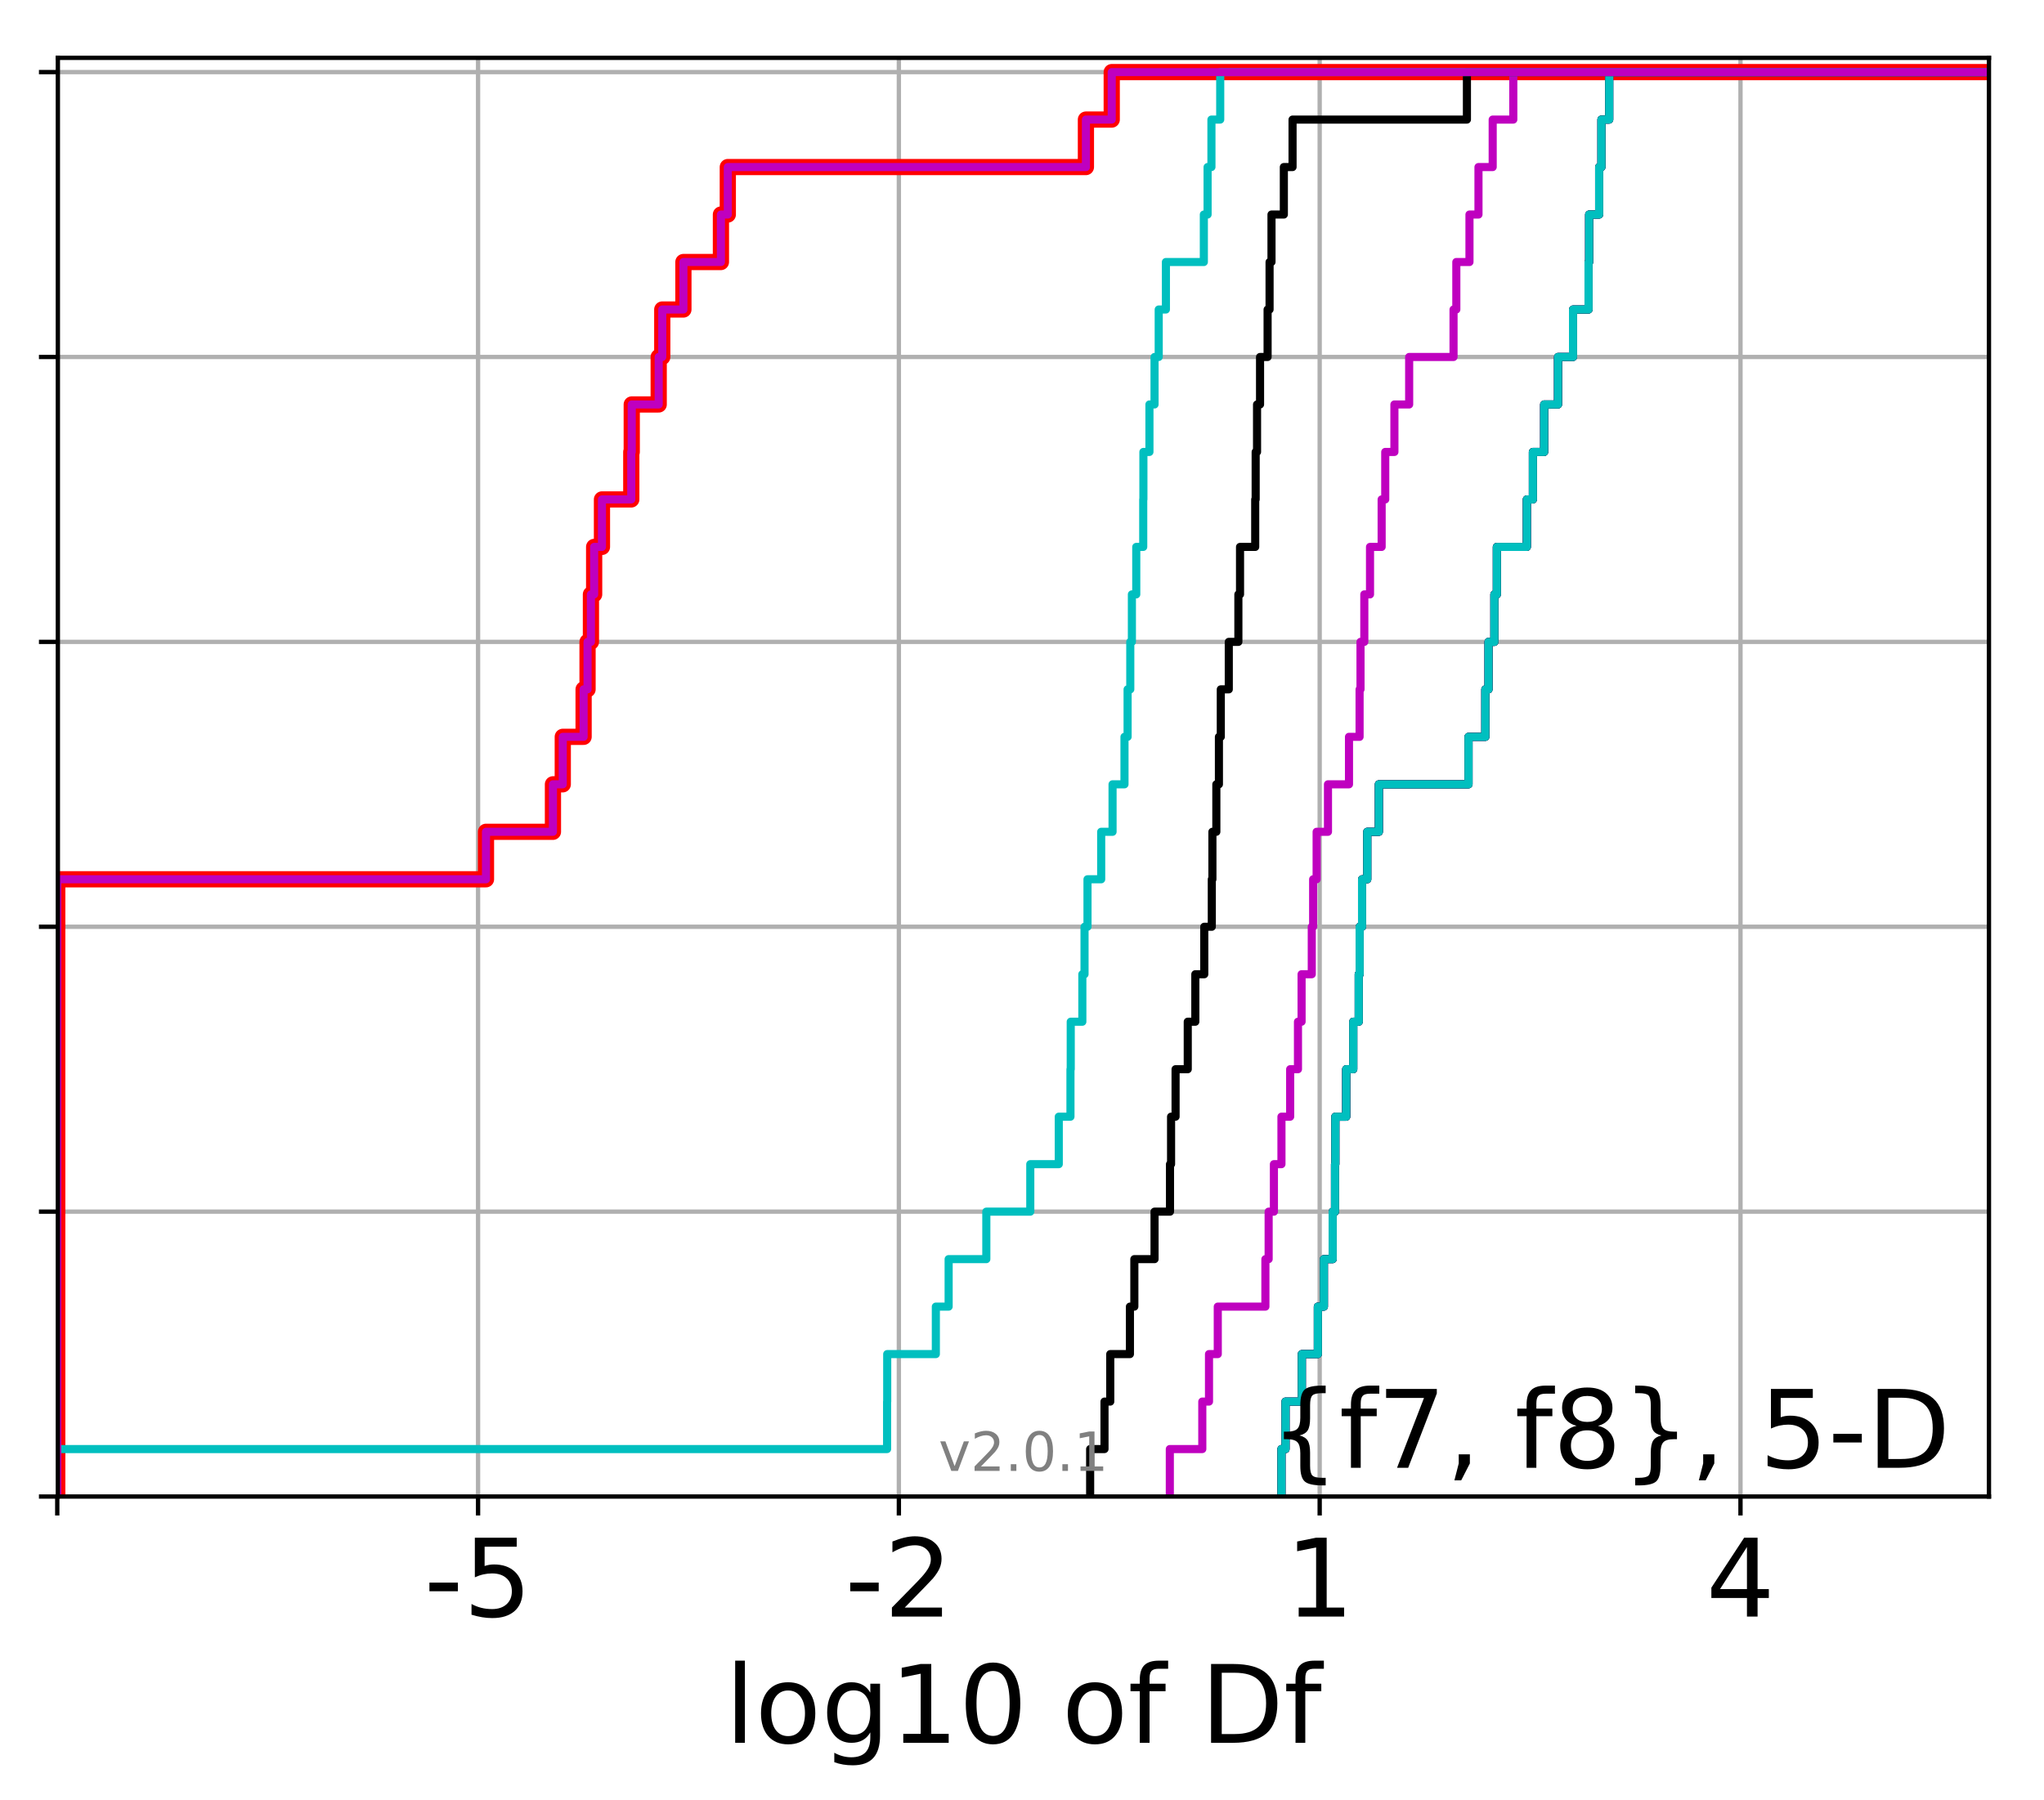 <?xml version="1.0" encoding="utf-8" standalone="no"?>
<!DOCTYPE svg PUBLIC "-//W3C//DTD SVG 1.1//EN"
  "http://www.w3.org/Graphics/SVG/1.1/DTD/svg11.dtd">
<!-- Created with matplotlib (http://matplotlib.org/) -->
<svg height="333pt" version="1.1" viewBox="0 0 378 333" width="378pt" xmlns="http://www.w3.org/2000/svg" xmlns:xlink="http://www.w3.org/1999/xlink">
 <defs>
  <style type="text/css">
*{stroke-linecap:butt;stroke-linejoin:round;}
  </style>
 </defs>
 <g id="figure_1">
  <g id="patch_1">
   <path d="M 0 333.724 
L 378.52 333.724 
L 378.52 0 
L 0 0 
z
" style="fill:#ffffff;"/>
  </g>
  <g id="axes_1">
   <g id="patch_2">
    <path d="M 10.7 276.812 
L 367.82 276.812 
L 367.82 10.7 
L 10.7 10.7 
z
" style="fill:#ffffff;"/>
   </g>
   <g id="matplotlib.axis_1">
    <g id="xtick_1">
     <g id="line2d_1">
      <path clip-path="url(#pbb28828b20)" d="M 10.588 276.812 
L 10.588 10.7 
" style="fill:none;stroke:#b0b0b0;stroke-linecap:square;stroke-width:0.8;"/>
     </g>
     <g id="line2d_2">
      <defs>
       <path d="M 0 0 
L 0 3.5 
" id="ma65f85417d" style="stroke:#000000;stroke-width:0.8;"/>
      </defs>
      <g>
       <use style="stroke:#000000;stroke-width:0.8;" x="10.588" xlink:href="#ma65f85417d" y="276.812"/>
      </g>
     </g>
    </g>
    <g id="xtick_2">
     <g id="line2d_3">
      <path clip-path="url(#pbb28828b20)" d="M 88.409 276.812 
L 88.409 10.7 
" style="fill:none;stroke:#b0b0b0;stroke-linecap:square;stroke-width:0.8;"/>
     </g>
     <g id="line2d_4">
      <g>
       <use style="stroke:#000000;stroke-width:0.8;" x="88.409" xlink:href="#ma65f85417d" y="276.812"/>
      </g>
     </g>
     <g id="text_1">
      <!-- -5 -->
      <defs>
       <path d="M 4.891 31.391 
L 31.203 31.391 
L 31.203 23.391 
L 4.891 23.391 
z
" id="DejaVuSans-2d"/>
       <path d="M 10.797 72.906 
L 49.516 72.906 
L 49.516 64.594 
L 19.828 64.594 
L 19.828 46.734 
Q 21.969 47.469 24.109 47.828 
Q 26.266 48.188 28.422 48.188 
Q 40.625 48.188 47.75 41.5 
Q 54.891 34.812 54.891 23.391 
Q 54.891 11.625 47.562 5.094 
Q 40.234 -1.422 26.906 -1.422 
Q 22.312 -1.422 17.547 -0.641 
Q 12.797 0.141 7.719 1.703 
L 7.719 11.625 
Q 12.109 9.234 16.797 8.062 
Q 21.484 6.891 26.703 6.891 
Q 35.156 6.891 40.078 11.328 
Q 45.016 15.766 45.016 23.391 
Q 45.016 31 40.078 35.438 
Q 35.156 39.891 26.703 39.891 
Q 22.75 39.891 18.812 39.016 
Q 14.891 38.141 10.797 36.281 
z
" id="DejaVuSans-35"/>
      </defs>
      <g transform="translate(78.438 299.009)scale(0.2 -0.2)">
       <use xlink:href="#DejaVuSans-2d"/>
       <use x="36.084" xlink:href="#DejaVuSans-35"/>
      </g>
     </g>
    </g>
    <g id="xtick_3">
     <g id="line2d_5">
      <path clip-path="url(#pbb28828b20)" d="M 166.229 276.812 
L 166.229 10.7 
" style="fill:none;stroke:#b0b0b0;stroke-linecap:square;stroke-width:0.8;"/>
     </g>
     <g id="line2d_6">
      <g>
       <use style="stroke:#000000;stroke-width:0.8;" x="166.229" xlink:href="#ma65f85417d" y="276.812"/>
      </g>
     </g>
     <g id="text_2">
      <!-- -2 -->
      <defs>
       <path d="M 19.188 8.297 
L 53.609 8.297 
L 53.609 0 
L 7.328 0 
L 7.328 8.297 
Q 12.938 14.109 22.625 23.891 
Q 32.328 33.688 34.812 36.531 
Q 39.547 41.844 41.422 45.531 
Q 43.312 49.219 43.312 52.781 
Q 43.312 58.594 39.234 62.25 
Q 35.156 65.922 28.609 65.922 
Q 23.969 65.922 18.812 64.312 
Q 13.672 62.703 7.812 59.422 
L 7.812 69.391 
Q 13.766 71.781 18.938 73 
Q 24.125 74.219 28.422 74.219 
Q 39.75 74.219 46.484 68.547 
Q 53.219 62.891 53.219 53.422 
Q 53.219 48.922 51.531 44.891 
Q 49.859 40.875 45.406 35.406 
Q 44.188 33.984 37.641 27.219 
Q 31.109 20.453 19.188 8.297 
" id="DejaVuSans-32"/>
      </defs>
      <g transform="translate(156.259 299.009)scale(0.2 -0.2)">
       <use xlink:href="#DejaVuSans-2d"/>
       <use x="36.084" xlink:href="#DejaVuSans-32"/>
      </g>
     </g>
    </g>
    <g id="xtick_4">
     <g id="line2d_7">
      <path clip-path="url(#pbb28828b20)" d="M 244.05 276.812 
L 244.05 10.7 
" style="fill:none;stroke:#b0b0b0;stroke-linecap:square;stroke-width:0.8;"/>
     </g>
     <g id="line2d_8">
      <g>
       <use style="stroke:#000000;stroke-width:0.8;" x="244.05" xlink:href="#ma65f85417d" y="276.812"/>
      </g>
     </g>
     <g id="text_3">
      <!-- 1 -->
      <defs>
       <path d="M 12.406 8.297 
L 28.516 8.297 
L 28.516 63.922 
L 10.984 60.406 
L 10.984 69.391 
L 28.422 72.906 
L 38.281 72.906 
L 38.281 8.297 
L 54.391 8.297 
L 54.391 0 
L 12.406 0 
z
" id="DejaVuSans-31"/>
      </defs>
      <g transform="translate(237.688 299.009)scale(0.2 -0.2)">
       <use xlink:href="#DejaVuSans-31"/>
      </g>
     </g>
    </g>
    <g id="xtick_5">
     <g id="line2d_9">
      <path clip-path="url(#pbb28828b20)" d="M 321.871 276.812 
L 321.871 10.7 
" style="fill:none;stroke:#b0b0b0;stroke-linecap:square;stroke-width:0.8;"/>
     </g>
     <g id="line2d_10">
      <g>
       <use style="stroke:#000000;stroke-width:0.8;" x="321.871" xlink:href="#ma65f85417d" y="276.812"/>
      </g>
     </g>
     <g id="text_4">
      <!-- 4 -->
      <defs>
       <path d="M 37.797 64.312 
L 12.891 25.391 
L 37.797 25.391 
z
M 35.203 72.906 
L 47.609 72.906 
L 47.609 25.391 
L 58.016 25.391 
L 58.016 17.188 
L 47.609 17.188 
L 47.609 0 
L 37.797 0 
L 37.797 17.188 
L 4.891 17.188 
L 4.891 26.703 
z
" id="DejaVuSans-34"/>
      </defs>
      <g transform="translate(315.508 299.009)scale(0.2 -0.2)">
       <use xlink:href="#DejaVuSans-34"/>
      </g>
     </g>
    </g>
    <g id="text_5">
     <!-- log10 of Df -->
     <defs>
      <path d="M 9.422 75.984 
L 18.406 75.984 
L 18.406 0 
L 9.422 0 
z
" id="DejaVuSans-6c"/>
      <path d="M 30.609 48.391 
Q 23.391 48.391 19.188 42.75 
Q 14.984 37.109 14.984 27.297 
Q 14.984 17.484 19.156 11.844 
Q 23.344 6.203 30.609 6.203 
Q 37.797 6.203 41.984 11.859 
Q 46.188 17.531 46.188 27.297 
Q 46.188 37.016 41.984 42.703 
Q 37.797 48.391 30.609 48.391 
M 30.609 56 
Q 42.328 56 49.016 48.375 
Q 55.719 40.766 55.719 27.297 
Q 55.719 13.875 49.016 6.219 
Q 42.328 -1.422 30.609 -1.422 
Q 18.844 -1.422 12.172 6.219 
Q 5.516 13.875 5.516 27.297 
Q 5.516 40.766 12.172 48.375 
Q 18.844 56 30.609 56 
" id="DejaVuSans-6f"/>
      <path d="M 45.406 27.984 
Q 45.406 37.75 41.375 43.109 
Q 37.359 48.484 30.078 48.484 
Q 22.859 48.484 18.828 43.109 
Q 14.797 37.75 14.797 27.984 
Q 14.797 18.266 18.828 12.891 
Q 22.859 7.516 30.078 7.516 
Q 37.359 7.516 41.375 12.891 
Q 45.406 18.266 45.406 27.984 
M 54.391 6.781 
Q 54.391 -7.172 48.188 -13.984 
Q 42 -20.797 29.203 -20.797 
Q 24.469 -20.797 20.266 -20.094 
Q 16.062 -19.391 12.109 -17.922 
L 12.109 -9.188 
Q 16.062 -11.328 19.922 -12.344 
Q 23.781 -13.375 27.781 -13.375 
Q 36.625 -13.375 41.016 -8.766 
Q 45.406 -4.156 45.406 5.172 
L 45.406 9.625 
Q 42.625 4.781 38.281 2.391 
Q 33.938 0 27.875 0 
Q 17.828 0 11.672 7.656 
Q 5.516 15.328 5.516 27.984 
Q 5.516 40.672 11.672 48.328 
Q 17.828 56 27.875 56 
Q 33.938 56 38.281 53.609 
Q 42.625 51.219 45.406 46.391 
L 45.406 54.688 
L 54.391 54.688 
z
" id="DejaVuSans-67"/>
      <path d="M 31.781 66.406 
Q 24.172 66.406 20.328 58.906 
Q 16.5 51.422 16.5 36.375 
Q 16.5 21.391 20.328 13.891 
Q 24.172 6.391 31.781 6.391 
Q 39.453 6.391 43.281 13.891 
Q 47.125 21.391 47.125 36.375 
Q 47.125 51.422 43.281 58.906 
Q 39.453 66.406 31.781 66.406 
M 31.781 74.219 
Q 44.047 74.219 50.516 64.516 
Q 56.984 54.828 56.984 36.375 
Q 56.984 17.969 50.516 8.266 
Q 44.047 -1.422 31.781 -1.422 
Q 19.531 -1.422 13.062 8.266 
Q 6.594 17.969 6.594 36.375 
Q 6.594 54.828 13.062 64.516 
Q 19.531 74.219 31.781 74.219 
" id="DejaVuSans-30"/>
      <path id="DejaVuSans-20"/>
      <path d="M 37.109 75.984 
L 37.109 68.5 
L 28.516 68.5 
Q 23.688 68.5 21.797 66.547 
Q 19.922 64.594 19.922 59.516 
L 19.922 54.688 
L 34.719 54.688 
L 34.719 47.703 
L 19.922 47.703 
L 19.922 0 
L 10.891 0 
L 10.891 47.703 
L 2.297 47.703 
L 2.297 54.688 
L 10.891 54.688 
L 10.891 58.5 
Q 10.891 67.625 15.141 71.797 
Q 19.391 75.984 28.609 75.984 
z
" id="DejaVuSans-66"/>
      <path d="M 19.672 64.797 
L 19.672 8.109 
L 31.594 8.109 
Q 46.688 8.109 53.688 14.938 
Q 60.688 21.781 60.688 36.531 
Q 60.688 51.172 53.688 57.984 
Q 46.688 64.797 31.594 64.797 
z
M 9.812 72.906 
L 30.078 72.906 
Q 51.266 72.906 61.172 64.094 
Q 71.094 55.281 71.094 36.531 
Q 71.094 17.672 61.125 8.828 
Q 51.172 0 30.078 0 
L 9.812 0 
z
" id="DejaVuSans-44"/>
     </defs>
     <g transform="translate(134.074 322.365)scale(0.2 -0.2)">
      <use xlink:href="#DejaVuSans-6c"/>
      <use x="27.783" xlink:href="#DejaVuSans-6f"/>
      <use x="88.965" xlink:href="#DejaVuSans-67"/>
      <use x="152.441" xlink:href="#DejaVuSans-31"/>
      <use x="216.064" xlink:href="#DejaVuSans-30"/>
      <use x="279.688" xlink:href="#DejaVuSans-20"/>
      <use x="311.475" xlink:href="#DejaVuSans-6f"/>
      <use x="372.656" xlink:href="#DejaVuSans-66"/>
      <use x="407.861" xlink:href="#DejaVuSans-20"/>
      <use x="439.648" xlink:href="#DejaVuSans-44"/>
      <use x="516.65" xlink:href="#DejaVuSans-66"/>
     </g>
    </g>
   </g>
   <g id="matplotlib.axis_2">
    <g id="ytick_1">
     <g id="line2d_11">
      <path clip-path="url(#pbb28828b20)" d="M 10.7 276.812 
L 367.82 276.812 
" style="fill:none;stroke:#b0b0b0;stroke-linecap:square;stroke-width:0.8;"/>
     </g>
     <g id="line2d_12">
      <defs>
       <path d="M 0 0 
L -3.5 0 
" id="mbd46b0719b" style="stroke:#000000;stroke-width:0.8;"/>
      </defs>
      <g>
       <use style="stroke:#000000;stroke-width:0.8;" x="10.7" xlink:href="#mbd46b0719b" y="276.812"/>
      </g>
     </g>
    </g>
    <g id="ytick_2">
     <g id="line2d_13">
      <path clip-path="url(#pbb28828b20)" d="M 10.7 224.117 
L 367.82 224.117 
" style="fill:none;stroke:#b0b0b0;stroke-linecap:square;stroke-width:0.8;"/>
     </g>
     <g id="line2d_14">
      <g>
       <use style="stroke:#000000;stroke-width:0.8;" x="10.7" xlink:href="#mbd46b0719b" y="224.117"/>
      </g>
     </g>
    </g>
    <g id="ytick_3">
     <g id="line2d_15">
      <path clip-path="url(#pbb28828b20)" d="M 10.7 171.421 
L 367.82 171.421 
" style="fill:none;stroke:#b0b0b0;stroke-linecap:square;stroke-width:0.8;"/>
     </g>
     <g id="line2d_16">
      <g>
       <use style="stroke:#000000;stroke-width:0.8;" x="10.7" xlink:href="#mbd46b0719b" y="171.421"/>
      </g>
     </g>
    </g>
    <g id="ytick_4">
     <g id="line2d_17">
      <path clip-path="url(#pbb28828b20)" d="M 10.7 118.726 
L 367.82 118.726 
" style="fill:none;stroke:#b0b0b0;stroke-linecap:square;stroke-width:0.8;"/>
     </g>
     <g id="line2d_18">
      <g>
       <use style="stroke:#000000;stroke-width:0.8;" x="10.7" xlink:href="#mbd46b0719b" y="118.726"/>
      </g>
     </g>
    </g>
    <g id="ytick_5">
     <g id="line2d_19">
      <path clip-path="url(#pbb28828b20)" d="M 10.7 66.03 
L 367.82 66.03 
" style="fill:none;stroke:#b0b0b0;stroke-linecap:square;stroke-width:0.8;"/>
     </g>
     <g id="line2d_20">
      <g>
       <use style="stroke:#000000;stroke-width:0.8;" x="10.7" xlink:href="#mbd46b0719b" y="66.03"/>
      </g>
     </g>
    </g>
    <g id="ytick_6">
     <g id="line2d_21">
      <path clip-path="url(#pbb28828b20)" d="M 10.7 13.335 
L 367.82 13.335 
" style="fill:none;stroke:#b0b0b0;stroke-linecap:square;stroke-width:0.8;"/>
     </g>
     <g id="line2d_22">
      <g>
       <use style="stroke:#000000;stroke-width:0.8;" x="10.7" xlink:href="#mbd46b0719b" y="13.335"/>
      </g>
     </g>
    </g>
   </g>
   <g id="line2d_23">
    <path clip-path="url(#pbb28828b20)" d="M 10.588 276.812 
L 10.588 268.029 
L 10.588 268.029 
L 10.588 259.247 
L 10.588 259.247 
L 10.588 250.464 
L 10.588 250.464 
L 10.588 241.682 
L 10.588 241.682 
L 10.588 232.899 
L 10.588 232.899 
L 10.588 224.117 
L 10.588 224.117 
L 10.588 215.334 
L 10.588 215.334 
L 10.588 206.551 
L 10.588 206.551 
L 10.588 197.769 
L 10.588 197.769 
L 10.588 188.986 
L 10.588 188.986 
L 10.588 180.204 
L 10.588 180.204 
L 10.588 171.421 
L 10.588 171.421 
L 10.588 162.639 
L 89.874 162.639 
L 89.874 153.856 
L 102.257 153.856 
L 102.257 145.073 
L 104.075 145.073 
L 104.075 136.291 
L 107.927 136.291 
L 107.927 127.508 
L 108.657 127.508 
L 108.657 118.726 
L 109.281 118.726 
L 109.281 109.943 
L 109.877 109.943 
L 109.877 101.161 
L 111.322 101.161 
L 111.322 92.378 
L 116.743 92.378 
L 116.743 83.595 
L 116.829 83.595 
L 116.829 74.813 
L 121.814 74.813 
L 121.814 66.03 
L 122.474 66.03 
L 122.474 57.248 
L 126.383 57.248 
L 126.383 48.465 
L 133.321 48.465 
L 133.321 39.682 
L 134.596 39.682 
L 134.596 30.9 
L 200.82 30.9 
L 200.82 22.117 
L 205.595 22.117 
L 205.595 13.335 
L 205.595 13.335 
L 205.595 13.335 
L 367.82 13.335 
" style="fill:none;stroke:#ff0000;stroke-linecap:square;stroke-width:3;"/>
   </g>
   <g id="line2d_24">
    <path clip-path="url(#pbb28828b20)" d="M 236.981 276.812 
L 236.981 268.029 
L 237.731 268.029 
L 237.731 259.247 
L 240.749 259.247 
L 240.749 250.464 
L 243.713 250.464 
L 243.713 241.682 
L 244.825 241.682 
L 244.825 232.899 
L 246.453 232.899 
L 246.453 224.117 
L 246.891 224.117 
L 246.891 215.334 
L 246.946 215.334 
L 246.946 206.551 
L 248.957 206.551 
L 248.957 197.769 
L 250.261 197.769 
L 250.261 188.986 
L 251.274 188.986 
L 251.274 180.204 
L 251.441 180.204 
L 251.441 171.421 
L 251.892 171.421 
L 251.892 162.639 
L 252.848 162.639 
L 252.848 153.856 
L 254.994 153.856 
L 254.994 145.073 
L 271.575 145.073 
L 271.575 136.291 
L 274.688 136.291 
L 274.688 127.508 
L 275.273 127.508 
L 275.273 118.726 
L 276.36 118.726 
L 276.36 109.943 
L 276.816 109.943 
L 276.816 101.161 
L 282.36 101.161 
L 282.36 92.378 
L 283.481 92.378 
L 283.481 83.595 
L 285.565 83.595 
L 285.565 74.813 
L 288.127 74.813 
L 288.127 66.03 
L 290.903 66.03 
L 290.903 57.248 
L 293.774 57.248 
L 293.774 48.465 
L 293.885 48.465 
L 293.885 39.682 
L 295.738 39.682 
L 295.738 30.9 
L 296.158 30.9 
L 296.158 22.117 
L 297.594 22.117 
L 297.594 13.335 
L 297.594 13.335 
L 297.594 13.335 
L 367.82 13.335 
" style="fill:none;stroke:#00bfbf;stroke-linecap:square;stroke-width:1.5;"/>
   </g>
   <g id="line2d_25">
    <path clip-path="url(#pbb28828b20)" d="M 236.981 276.812 
L 236.981 268.029 
L 237.731 268.029 
L 237.731 259.247 
L 240.749 259.247 
L 240.749 250.464 
L 243.713 250.464 
L 243.713 241.682 
L 244.825 241.682 
L 244.825 232.899 
L 246.453 232.899 
L 246.453 224.117 
L 246.891 224.117 
L 246.891 215.334 
L 246.946 215.334 
L 246.946 206.551 
L 248.957 206.551 
L 248.957 197.769 
L 250.261 197.769 
L 250.261 188.986 
L 251.274 188.986 
L 251.274 180.204 
L 251.441 180.204 
L 251.441 171.421 
L 251.892 171.421 
L 251.892 162.639 
L 252.848 162.639 
L 252.848 153.856 
L 254.994 153.856 
L 254.994 145.073 
L 271.575 145.073 
L 271.575 136.291 
L 274.688 136.291 
L 274.688 127.508 
L 275.273 127.508 
L 275.273 118.726 
L 276.36 118.726 
L 276.36 109.943 
L 276.816 109.943 
L 276.816 101.161 
L 282.36 101.161 
L 282.36 92.378 
L 283.481 92.378 
L 283.481 83.595 
L 285.565 83.595 
L 285.565 74.813 
L 288.127 74.813 
L 288.127 66.03 
L 290.903 66.03 
L 290.903 57.248 
L 293.774 57.248 
L 293.774 48.465 
L 293.885 48.465 
L 293.885 39.682 
L 295.738 39.682 
L 295.738 30.9 
L 296.158 30.9 
L 296.158 22.117 
L 297.594 22.117 
L 297.594 13.335 
L 297.594 13.335 
L 297.594 13.335 
L 367.82 13.335 
" style="fill:none;stroke:#bf00bf;stroke-linecap:square;stroke-width:1.5;"/>
   </g>
   <g id="line2d_26">
    <path clip-path="url(#pbb28828b20)" d="M 236.981 276.812 
L 236.981 268.029 
L 237.731 268.029 
L 237.731 259.247 
L 240.749 259.247 
L 240.749 250.464 
L 243.713 250.464 
L 243.713 241.682 
L 244.825 241.682 
L 244.825 232.899 
L 246.453 232.899 
L 246.453 224.117 
L 246.891 224.117 
L 246.891 215.334 
L 246.946 215.334 
L 246.946 206.551 
L 248.957 206.551 
L 248.957 197.769 
L 250.261 197.769 
L 250.261 188.986 
L 251.274 188.986 
L 251.274 180.204 
L 251.441 180.204 
L 251.441 171.421 
L 251.892 171.421 
L 251.892 162.639 
L 252.848 162.639 
L 252.848 153.856 
L 254.994 153.856 
L 254.994 145.073 
L 271.575 145.073 
L 271.575 136.291 
L 274.688 136.291 
L 274.688 127.508 
L 275.273 127.508 
L 275.273 118.726 
L 276.36 118.726 
L 276.36 109.943 
L 276.816 109.943 
L 276.816 101.161 
L 282.36 101.161 
L 282.36 92.378 
L 283.481 92.378 
L 283.481 83.595 
L 285.565 83.595 
L 285.565 74.813 
L 288.127 74.813 
L 288.127 66.03 
L 290.903 66.03 
L 290.903 57.248 
L 293.774 57.248 
L 293.774 48.465 
L 293.885 48.465 
L 293.885 39.682 
L 295.738 39.682 
L 295.738 30.9 
L 296.158 30.9 
L 296.158 22.117 
L 297.594 22.117 
L 297.594 13.335 
L 297.594 13.335 
L 297.594 13.335 
L 367.82 13.335 
" style="fill:none;stroke:#000000;stroke-linecap:square;stroke-width:1.5;"/>
   </g>
   <g id="line2d_27">
    <path clip-path="url(#pbb28828b20)" d="M 236.981 276.812 
L 236.981 268.029 
L 237.731 268.029 
L 237.731 259.247 
L 240.749 259.247 
L 240.749 250.464 
L 243.713 250.464 
L 243.713 241.682 
L 244.825 241.682 
L 244.825 232.899 
L 246.453 232.899 
L 246.453 224.117 
L 246.891 224.117 
L 246.891 215.334 
L 246.946 215.334 
L 246.946 206.551 
L 248.957 206.551 
L 248.957 197.769 
L 250.261 197.769 
L 250.261 188.986 
L 251.274 188.986 
L 251.274 180.204 
L 251.441 180.204 
L 251.441 171.421 
L 251.892 171.421 
L 251.892 162.639 
L 252.848 162.639 
L 252.848 153.856 
L 254.994 153.856 
L 254.994 145.073 
L 271.575 145.073 
L 271.575 136.291 
L 274.688 136.291 
L 274.688 127.508 
L 275.273 127.508 
L 275.273 118.726 
L 276.36 118.726 
L 276.36 109.943 
L 276.816 109.943 
L 276.816 101.161 
L 282.36 101.161 
L 282.36 92.378 
L 283.481 92.378 
L 283.481 83.595 
L 285.565 83.595 
L 285.565 74.813 
L 288.127 74.813 
L 288.127 66.03 
L 290.903 66.03 
L 290.903 57.248 
L 293.774 57.248 
L 293.774 48.465 
L 293.885 48.465 
L 293.885 39.682 
L 295.738 39.682 
L 295.738 30.9 
L 296.158 30.9 
L 296.158 22.117 
L 297.594 22.117 
L 297.594 13.335 
L 297.594 13.335 
L 297.594 13.335 
L 367.82 13.335 
" style="fill:none;stroke:#00bfbf;stroke-linecap:square;stroke-width:1.5;"/>
   </g>
   <g id="line2d_28">
    <path clip-path="url(#pbb28828b20)" d="M 216.337 276.812 
L 216.337 268.029 
L 222.343 268.029 
L 222.343 259.247 
L 223.583 259.247 
L 223.583 250.464 
L 225.205 250.464 
L 225.205 241.682 
L 234.012 241.682 
L 234.012 232.899 
L 234.613 232.899 
L 234.613 224.117 
L 235.587 224.117 
L 235.587 215.334 
L 236.981 215.334 
L 236.981 206.551 
L 238.592 206.551 
L 238.592 197.769 
L 240.036 197.769 
L 240.036 188.986 
L 240.704 188.986 
L 240.704 180.204 
L 242.589 180.204 
L 242.589 171.421 
L 242.842 171.421 
L 242.842 162.639 
L 243.487 162.639 
L 243.487 153.856 
L 245.584 153.856 
L 245.584 145.073 
L 249.471 145.073 
L 249.471 136.291 
L 251.43 136.291 
L 251.43 127.508 
L 251.601 127.508 
L 251.601 118.726 
L 252.305 118.726 
L 252.305 109.943 
L 253.359 109.943 
L 253.359 101.161 
L 255.51 101.161 
L 255.51 92.378 
L 256.176 92.378 
L 256.176 83.595 
L 257.87 83.595 
L 257.87 74.813 
L 260.599 74.813 
L 260.599 66.03 
L 268.806 66.03 
L 268.806 57.248 
L 269.32 57.248 
L 269.32 48.465 
L 271.752 48.465 
L 271.752 39.682 
L 273.417 39.682 
L 273.417 30.9 
L 276.046 30.9 
L 276.046 22.117 
L 279.859 22.117 
L 279.859 13.335 
L 279.859 13.335 
L 279.859 13.335 
L 367.82 13.335 
" style="fill:none;stroke:#bf00bf;stroke-linecap:square;stroke-width:1.5;"/>
   </g>
   <g id="line2d_29">
    <path clip-path="url(#pbb28828b20)" d="M 201.603 276.812 
L 201.603 268.029 
L 204.257 268.029 
L 204.257 259.247 
L 205.322 259.247 
L 205.322 250.464 
L 208.959 250.464 
L 208.959 241.682 
L 209.776 241.682 
L 209.776 232.899 
L 213.512 232.899 
L 213.512 224.117 
L 216.369 224.117 
L 216.369 215.334 
L 216.568 215.334 
L 216.568 206.551 
L 217.401 206.551 
L 217.401 197.769 
L 219.653 197.769 
L 219.653 188.986 
L 221.054 188.986 
L 221.054 180.204 
L 222.709 180.204 
L 222.709 171.421 
L 224.1 171.421 
L 224.1 162.639 
L 224.212 162.639 
L 224.212 153.856 
L 224.94 153.856 
L 224.94 145.073 
L 225.417 145.073 
L 225.417 136.291 
L 225.764 136.291 
L 225.764 127.508 
L 227.242 127.508 
L 227.242 118.726 
L 229.015 118.726 
L 229.015 109.943 
L 229.321 109.943 
L 229.321 101.161 
L 232.128 101.161 
L 232.128 92.378 
L 232.212 92.378 
L 232.212 83.595 
L 232.467 83.595 
L 232.467 74.813 
L 233.022 74.813 
L 233.022 66.03 
L 234.419 66.03 
L 234.419 57.248 
L 234.784 57.248 
L 234.784 48.465 
L 235.14 48.465 
L 235.14 39.682 
L 237.423 39.682 
L 237.423 30.9 
L 239.034 30.9 
L 239.034 22.117 
L 271.28 22.117 
L 271.28 13.335 
L 271.28 13.335 
L 271.28 13.335 
L 367.82 13.335 
" style="fill:none;stroke:#000000;stroke-linecap:square;stroke-width:1.5;"/>
   </g>
   <g id="line2d_30">
    <path clip-path="url(#pbb28828b20)" d="M -1 268.029 
L 164.052 268.029 
L 164.052 259.247 
L 164.073 259.247 
L 164.073 250.464 
L 173.067 250.464 
L 173.067 241.682 
L 175.433 241.682 
L 175.433 232.899 
L 182.402 232.899 
L 182.402 224.117 
L 190.532 224.117 
L 190.532 215.334 
L 195.801 215.334 
L 195.801 206.551 
L 197.962 206.551 
L 197.962 197.769 
L 198.013 197.769 
L 198.013 188.986 
L 200.16 188.986 
L 200.16 180.204 
L 200.563 180.204 
L 200.563 171.421 
L 201.114 171.421 
L 201.114 162.639 
L 203.644 162.639 
L 203.644 153.856 
L 205.747 153.856 
L 205.747 145.073 
L 207.954 145.073 
L 207.954 136.291 
L 208.529 136.291 
L 208.529 127.508 
L 209.025 127.508 
L 209.025 118.726 
L 209.323 118.726 
L 209.323 109.943 
L 210.13 109.943 
L 210.13 101.161 
L 211.419 101.161 
L 211.419 92.378 
L 211.45 92.378 
L 211.45 83.595 
L 212.567 83.595 
L 212.567 74.813 
L 213.512 74.813 
L 213.512 66.03 
L 214.283 66.03 
L 214.283 57.248 
L 215.612 57.248 
L 215.612 48.465 
L 222.628 48.465 
L 222.628 39.682 
L 223.321 39.682 
L 223.321 30.9 
L 224.033 30.9 
L 224.033 22.117 
L 225.657 22.117 
L 225.657 13.335 
L 225.657 13.335 
L 225.657 13.335 
L 367.82 13.335 
" style="fill:none;stroke:#00bfbf;stroke-linecap:square;stroke-width:1.5;"/>
   </g>
   <g id="line2d_31">
    <path clip-path="url(#pbb28828b20)" d="M 10.588 276.812 
L 10.588 268.029 
L 10.588 268.029 
L 10.588 259.247 
L 10.588 259.247 
L 10.588 250.464 
L 10.588 250.464 
L 10.588 241.682 
L 10.588 241.682 
L 10.588 232.899 
L 10.588 232.899 
L 10.588 224.117 
L 10.588 224.117 
L 10.588 215.334 
L 10.588 215.334 
L 10.588 206.551 
L 10.588 206.551 
L 10.588 197.769 
L 10.588 197.769 
L 10.588 188.986 
L 10.588 188.986 
L 10.588 180.204 
L 10.588 180.204 
L 10.588 171.421 
L 10.588 171.421 
L 10.588 162.639 
L 89.874 162.639 
L 89.874 153.856 
L 102.257 153.856 
L 102.257 145.073 
L 104.075 145.073 
L 104.075 136.291 
L 107.927 136.291 
L 107.927 127.508 
L 108.657 127.508 
L 108.657 118.726 
L 109.281 118.726 
L 109.281 109.943 
L 109.877 109.943 
L 109.877 101.161 
L 111.322 101.161 
L 111.322 92.378 
L 116.743 92.378 
L 116.743 83.595 
L 116.829 83.595 
L 116.829 74.813 
L 121.814 74.813 
L 121.814 66.03 
L 122.474 66.03 
L 122.474 57.248 
L 126.383 57.248 
L 126.383 48.465 
L 133.321 48.465 
L 133.321 39.682 
L 134.596 39.682 
L 134.596 30.9 
L 200.82 30.9 
L 200.82 22.117 
L 205.595 22.117 
L 205.595 13.335 
L 205.595 13.335 
L 205.595 13.335 
L 367.82 13.335 
" style="fill:none;stroke:#bf00bf;stroke-linecap:square;stroke-width:1.5;"/>
   </g>
   <g id="patch_3">
    <path d="M 10.7 276.812 
L 10.7 10.7 
" style="fill:none;stroke:#000000;stroke-linecap:square;stroke-linejoin:miter;stroke-width:0.8;"/>
   </g>
   <g id="patch_4">
    <path d="M 367.82 276.812 
L 367.82 10.7 
" style="fill:none;stroke:#000000;stroke-linecap:square;stroke-linejoin:miter;stroke-width:0.8;"/>
   </g>
   <g id="patch_5">
    <path d="M 10.7 276.812 
L 367.82 276.812 
" style="fill:none;stroke:#000000;stroke-linecap:square;stroke-linejoin:miter;stroke-width:0.8;"/>
   </g>
   <g id="patch_6">
    <path d="M 10.7 10.7 
L 367.82 10.7 
" style="fill:none;stroke:#000000;stroke-linecap:square;stroke-linejoin:miter;stroke-width:0.8;"/>
   </g>
   <g id="text_6">
    <!-- {f7, f8}, 5-D -->
    <defs>
     <path d="M 51.125 -9.281 
L 51.125 -16.312 
L 48.094 -16.312 
Q 35.938 -16.312 31.812 -12.688 
Q 27.688 -9.078 27.688 1.703 
L 27.688 13.375 
Q 27.688 20.75 25.047 23.578 
Q 22.406 26.422 15.484 26.422 
L 12.5 26.422 
L 12.5 33.406 
L 15.484 33.406 
Q 22.469 33.406 25.078 36.203 
Q 27.688 39.016 27.688 46.297 
L 27.688 58.016 
Q 27.688 68.797 31.812 72.391 
Q 35.938 75.984 48.094 75.984 
L 51.125 75.984 
L 51.125 69 
L 47.797 69 
Q 40.922 69 38.812 66.844 
Q 36.719 64.703 36.719 57.812 
L 36.719 45.703 
Q 36.719 38.031 34.5 34.562 
Q 32.281 31.109 26.906 29.891 
Q 32.328 28.562 34.516 25.094 
Q 36.719 21.625 36.719 14.016 
L 36.719 1.906 
Q 36.719 -4.984 38.812 -7.125 
Q 40.922 -9.281 47.797 -9.281 
z
" id="DejaVuSans-7b"/>
     <path d="M 8.203 72.906 
L 55.078 72.906 
L 55.078 68.703 
L 28.609 0 
L 18.312 0 
L 43.219 64.594 
L 8.203 64.594 
z
" id="DejaVuSans-37"/>
     <path d="M 11.719 12.406 
L 22.016 12.406 
L 22.016 4 
L 14.016 -11.625 
L 7.719 -11.625 
L 11.719 4 
z
" id="DejaVuSans-2c"/>
     <path d="M 31.781 34.625 
Q 24.75 34.625 20.719 30.859 
Q 16.703 27.094 16.703 20.516 
Q 16.703 13.922 20.719 10.156 
Q 24.75 6.391 31.781 6.391 
Q 38.812 6.391 42.859 10.172 
Q 46.922 13.969 46.922 20.516 
Q 46.922 27.094 42.891 30.859 
Q 38.875 34.625 31.781 34.625 
M 21.922 38.812 
Q 15.578 40.375 12.031 44.719 
Q 8.5 49.078 8.5 55.328 
Q 8.5 64.062 14.719 69.141 
Q 20.953 74.219 31.781 74.219 
Q 42.672 74.219 48.875 69.141 
Q 55.078 64.062 55.078 55.328 
Q 55.078 49.078 51.531 44.719 
Q 48 40.375 41.703 38.812 
Q 48.828 37.156 52.797 32.312 
Q 56.781 27.484 56.781 20.516 
Q 56.781 9.906 50.312 4.234 
Q 43.844 -1.422 31.781 -1.422 
Q 19.734 -1.422 13.25 4.234 
Q 6.781 9.906 6.781 20.516 
Q 6.781 27.484 10.781 32.312 
Q 14.797 37.156 21.922 38.812 
M 18.312 54.391 
Q 18.312 48.734 21.844 45.562 
Q 25.391 42.391 31.781 42.391 
Q 38.141 42.391 41.719 45.562 
Q 45.312 48.734 45.312 54.391 
Q 45.312 60.062 41.719 63.234 
Q 38.141 66.406 31.781 66.406 
Q 25.391 66.406 21.844 63.234 
Q 18.312 60.062 18.312 54.391 
" id="DejaVuSans-38"/>
     <path d="M 12.5 -9.281 
L 15.922 -9.281 
Q 22.75 -9.281 24.828 -7.172 
Q 26.906 -5.078 26.906 1.906 
L 26.906 14.016 
Q 26.906 21.625 29.094 25.094 
Q 31.297 28.562 36.719 29.891 
Q 31.297 31.109 29.094 34.562 
Q 26.906 38.031 26.906 45.703 
L 26.906 57.812 
Q 26.906 64.75 24.828 66.875 
Q 22.75 69 15.922 69 
L 12.5 69 
L 12.5 75.984 
L 15.578 75.984 
Q 27.734 75.984 31.812 72.391 
Q 35.891 68.797 35.891 58.016 
L 35.891 46.297 
Q 35.891 39.016 38.516 36.203 
Q 41.156 33.406 48.094 33.406 
L 51.125 33.406 
L 51.125 26.422 
L 48.094 26.422 
Q 41.156 26.422 38.516 23.578 
Q 35.891 20.75 35.891 13.375 
L 35.891 1.703 
Q 35.891 -9.078 31.812 -12.688 
Q 27.734 -16.312 15.578 -16.312 
L 12.5 -16.312 
z
" id="DejaVuSans-7d"/>
    </defs>
    <g transform="translate(234.931 271.49)scale(0.2 -0.2)">
     <use xlink:href="#DejaVuSans-7b"/>
     <use x="63.623" xlink:href="#DejaVuSans-66"/>
     <use x="98.828" xlink:href="#DejaVuSans-37"/>
     <use x="162.451" xlink:href="#DejaVuSans-2c"/>
     <use x="194.238" xlink:href="#DejaVuSans-20"/>
     <use x="226.025" xlink:href="#DejaVuSans-66"/>
     <use x="261.23" xlink:href="#DejaVuSans-38"/>
     <use x="324.854" xlink:href="#DejaVuSans-7d"/>
     <use x="388.477" xlink:href="#DejaVuSans-2c"/>
     <use x="420.264" xlink:href="#DejaVuSans-20"/>
     <use x="452.051" xlink:href="#DejaVuSans-35"/>
     <use x="515.674" xlink:href="#DejaVuSans-2d"/>
     <use x="551.758" xlink:href="#DejaVuSans-44"/>
    </g>
   </g>
   <g id="text_7">
    <!-- v2.0.1 -->
    <defs>
     <path d="M 2.984 54.688 
L 12.5 54.688 
L 29.594 8.797 
L 46.688 54.688 
L 56.203 54.688 
L 35.688 0 
L 23.484 0 
z
" id="DejaVuSans-76"/>
     <path d="M 10.688 12.406 
L 21 12.406 
L 21 0 
L 10.688 0 
z
" id="DejaVuSans-2e"/>
    </defs>
    <g style="fill:#808080;" transform="translate(173.579 272.071)scale(0.1 -0.1)">
     <use xlink:href="#DejaVuSans-76"/>
     <use x="59.18" xlink:href="#DejaVuSans-32"/>
     <use x="122.803" xlink:href="#DejaVuSans-2e"/>
     <use x="154.59" xlink:href="#DejaVuSans-30"/>
     <use x="218.213" xlink:href="#DejaVuSans-2e"/>
     <use x="250" xlink:href="#DejaVuSans-31"/>
    </g>
   </g>
  </g>
 </g>
 <defs>
  <clipPath id="pbb28828b20">
   <rect height="266.112" width="357.12" x="10.7" y="10.7"/>
  </clipPath>
 </defs>
</svg>
